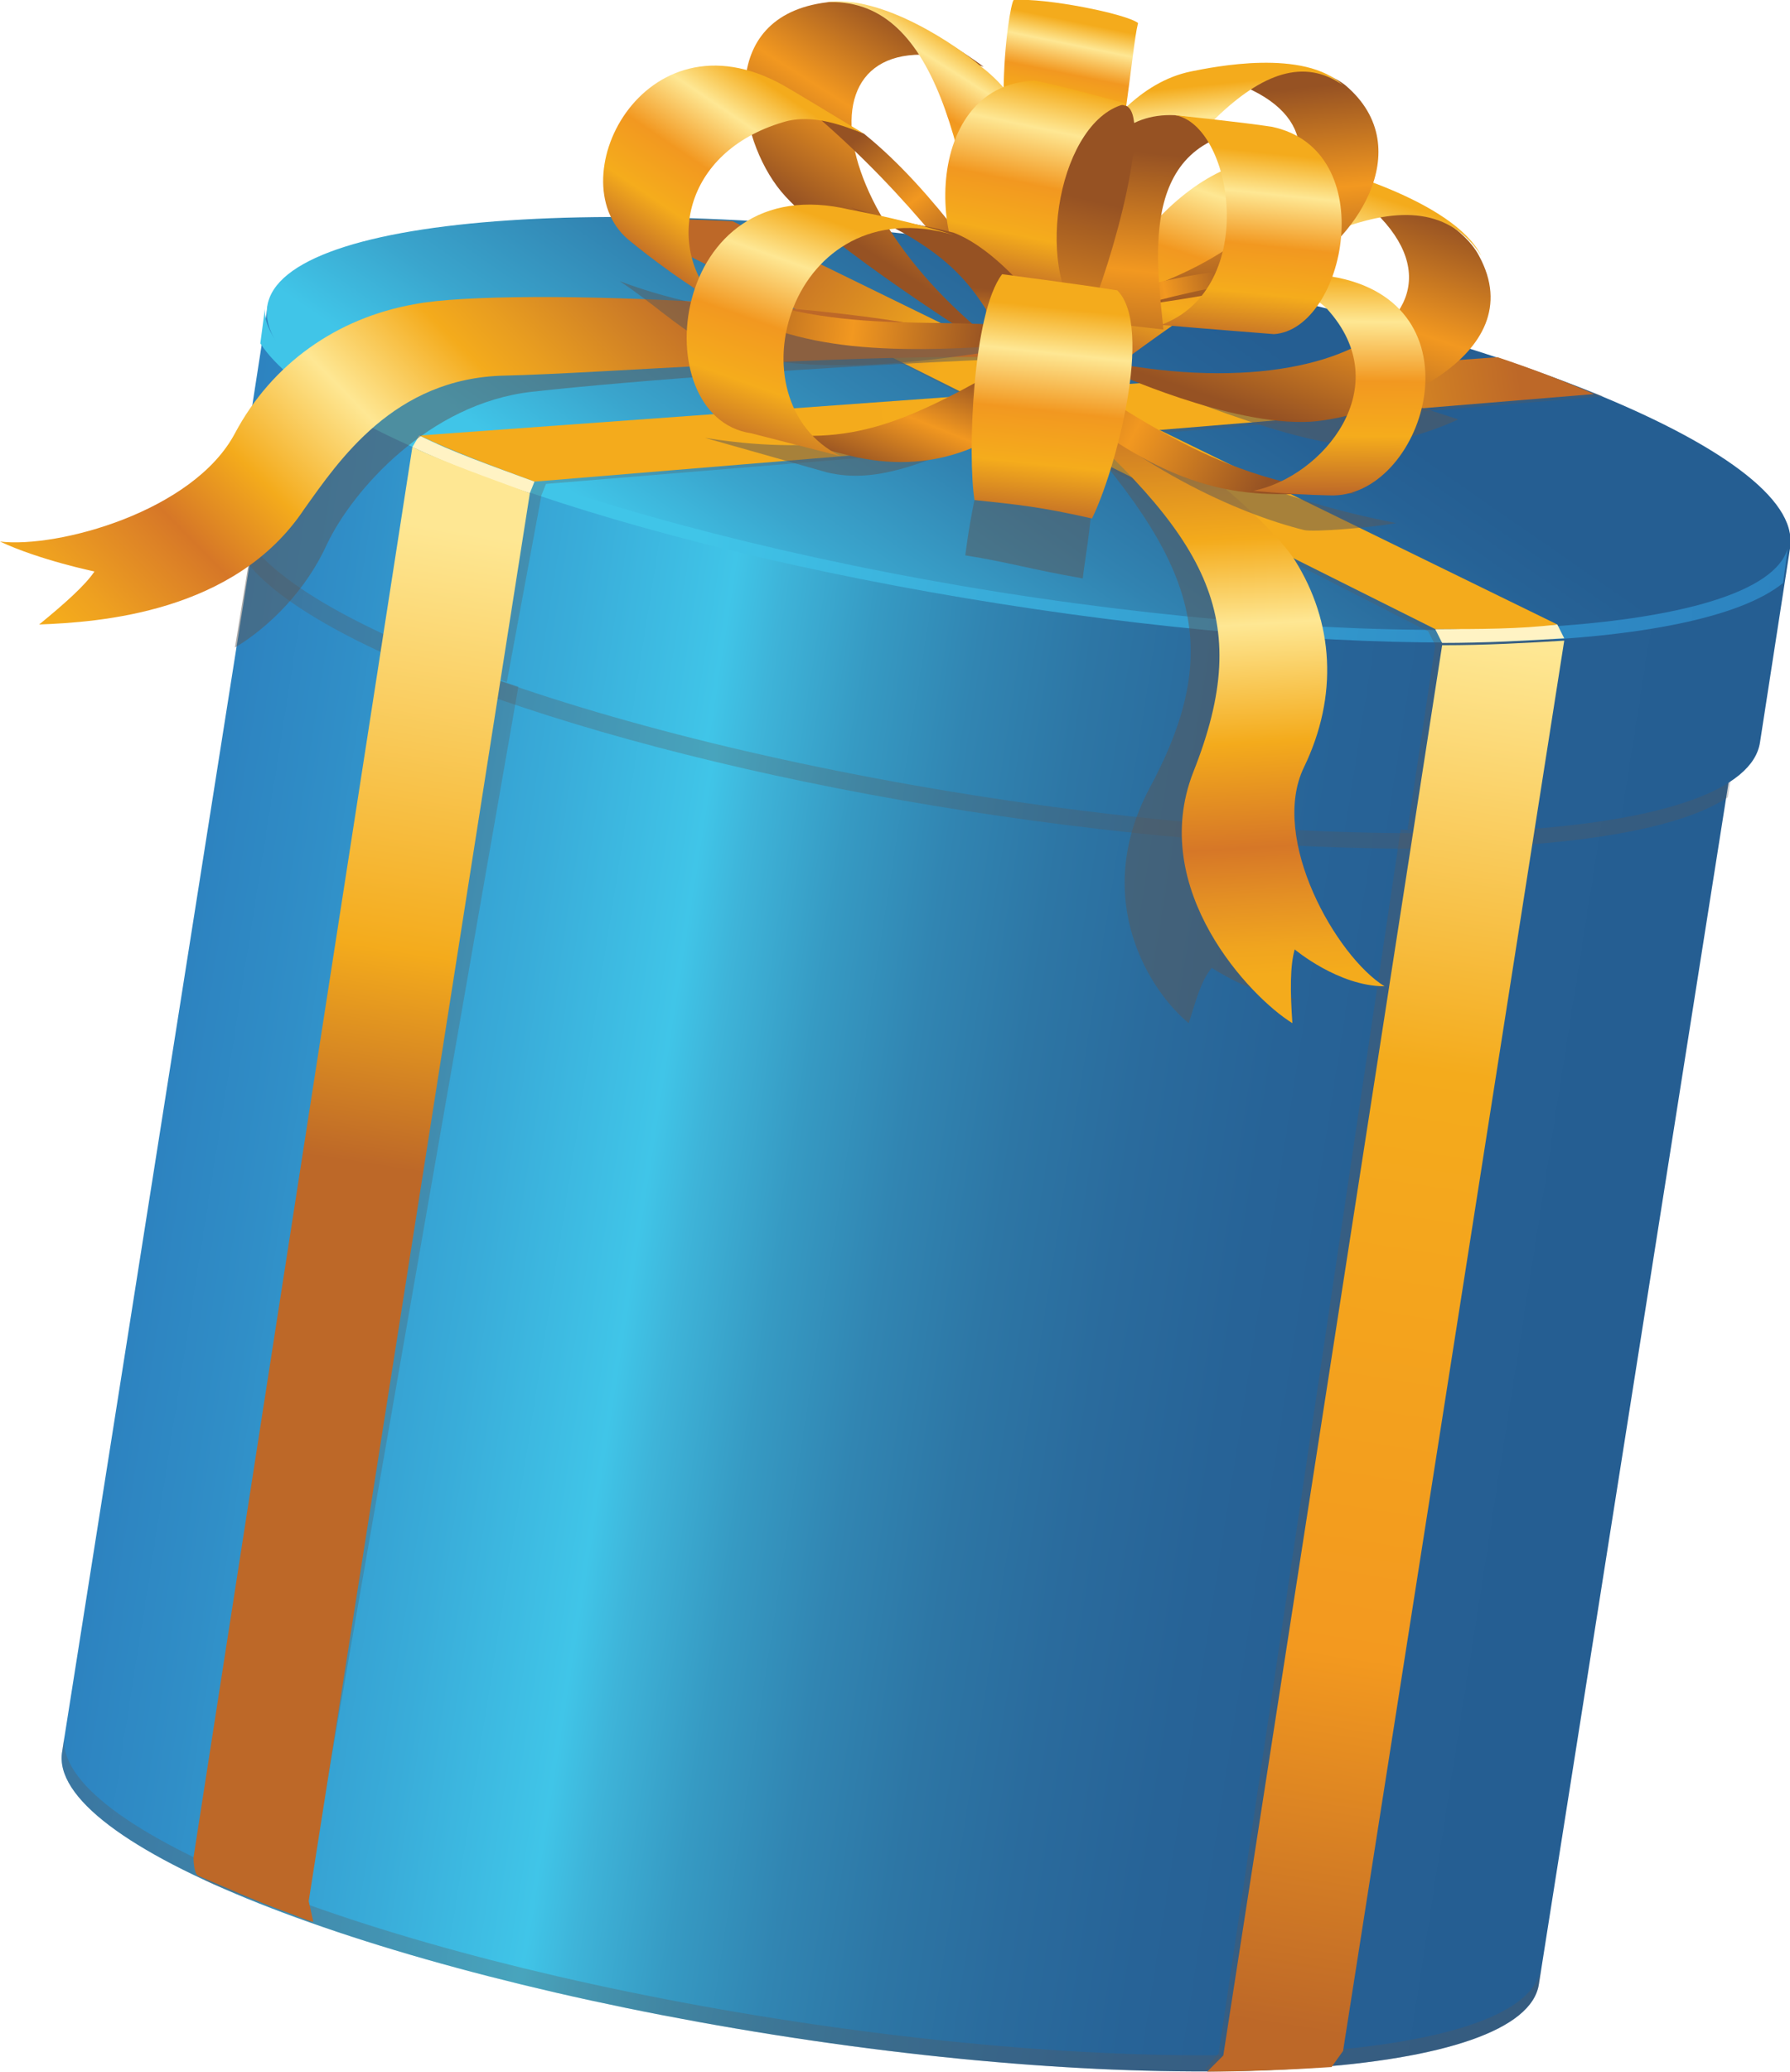 <?xml version="1.0" encoding="utf-8"?>
<!-- Generator: Adobe Illustrator 19.0.0, SVG Export Plug-In . SVG Version: 6.00 Build 0)  -->
<svg version="1.1" id="Layer_1" xmlns="http://www.w3.org/2000/svg" xmlns:xlink="http://www.w3.org/1999/xlink" x="0px" y="0px"
	 viewBox="0 0 77.7 89.9" style="enable-background:new 0 0 77.7 89.9;" xml:space="preserve" preserveAspectRatio="none">
<style type="text/css">
	.st0{fill:url(#SVGID_1_);}
	.st1{opacity:0.3;fill:#5A5858;}
	.st2{fill:url(#SVGID_2_);}
	.st3{fill:url(#SVGID_3_);}
	.st4{fill:url(#SVGID_4_);}
	.st5{fill:#FFF3C4;}
	.st6{fill:url(#SVGID_5_);}
	.st7{fill:url(#SVGID_6_);}
	.st8{fill:url(#SVGID_7_);}
	.st9{fill:url(#SVGID_8_);}
	.st10{filter:url(#Adobe_OpacityMaskFilter);}
	.st11{filter:url(#Adobe_OpacityMaskFilter_1_);}
	.st12{mask:url(#SVGID_9_);fill:url(#SVGID_10_);}
	.st13{opacity:0.5;fill:url(#SVGID_11_);}
	.st14{fill:url(#SVGID_12_);}
	.st15{filter:url(#Adobe_OpacityMaskFilter_2_);}
	.st16{filter:url(#Adobe_OpacityMaskFilter_3_);}
	.st17{mask:url(#SVGID_13_);fill:url(#SVGID_14_);}
	.st18{opacity:0.5;fill:url(#SVGID_15_);}
	.st19{fill:url(#SVGID_16_);}
	.st20{fill:url(#SVGID_17_);}
	.st21{filter:url(#Adobe_OpacityMaskFilter_4_);}
	.st22{filter:url(#Adobe_OpacityMaskFilter_5_);}
	.st23{mask:url(#SVGID_18_);fill:url(#SVGID_19_);}
	.st24{opacity:0.5;fill:url(#SVGID_20_);}
	.st25{fill:url(#SVGID_21_);}
	.st26{fill:url(#SVGID_22_);}
	.st27{fill:url(#SVGID_23_);}
	.st28{fill:url(#SVGID_24_);}
	.st29{fill:url(#SVGID_25_);}
	.st30{fill:url(#SVGID_26_);}
	.st31{fill:url(#SVGID_27_);}
	.st32{filter:url(#Adobe_OpacityMaskFilter_6_);}
	.st33{filter:url(#Adobe_OpacityMaskFilter_7_);}
	.st34{mask:url(#SVGID_28_);fill:url(#SVGID_29_);}
	.st35{opacity:0.5;fill:url(#SVGID_30_);}
	.st36{fill:url(#SVGID_31_);}
	.st37{fill:url(#SVGID_32_);}
	.st38{fill:url(#SVGID_33_);}
	.st39{filter:url(#Adobe_OpacityMaskFilter_8_);}
	.st40{filter:url(#Adobe_OpacityMaskFilter_9_);}
	.st41{mask:url(#SVGID_34_);fill:url(#SVGID_35_);}
	.st42{opacity:0.5;fill:url(#SVGID_36_);}
	.st43{fill:url(#SVGID_37_);}
	.st44{fill:url(#SVGID_38_);}
	.st45{fill:url(#SVGID_39_);}
	.st46{fill:url(#SVGID_40_);}
	.st47{fill:url(#SVGID_41_);}
	.st48{fill:url(#SVGID_42_);}
	.st49{filter:url(#Adobe_OpacityMaskFilter_10_);}
	.st50{filter:url(#Adobe_OpacityMaskFilter_11_);}
	.st51{mask:url(#SVGID_43_);fill:url(#SVGID_44_);}
	.st52{opacity:0.5;fill:url(#SVGID_45_);}
	.st53{fill:url(#SVGID_46_);}
	.st54{fill:url(#SVGID_47_);}
	.st55{fill:url(#SVGID_48_);}
	.st56{filter:url(#Adobe_OpacityMaskFilter_12_);}
	.st57{filter:url(#Adobe_OpacityMaskFilter_13_);}
	.st58{mask:url(#SVGID_49_);fill:url(#SVGID_50_);}
	.st59{opacity:0.5;fill:url(#SVGID_51_);}
	.st60{fill:url(#SVGID_52_);}
</style>
<g>
	<g>
		
			<linearGradient id="SVGID_1_" gradientUnits="userSpaceOnUse" x1="-132.056" y1="385.993" x2="-67.087" y2="385.993" gradientTransform="matrix(0.988 0.155 -0.155 0.988 197.378 -311.664)">
			<stop  offset="0" style="stop-color:#2D83C0"/>
			<stop  offset="7.383631e-002" style="stop-color:#308EC7"/>
			<stop  offset="0.222" style="stop-color:#39ACD9"/>
			<stop  offset="0.324" style="stop-color:#40C5E8"/>
			<stop  offset="0.356" style="stop-color:#3EB4D9"/>
			<stop  offset="0.419" style="stop-color:#369AC3"/>
			<stop  offset="0.488" style="stop-color:#3185B2"/>
			<stop  offset="0.561" style="stop-color:#2D76A5"/>
			<stop  offset="0.64" style="stop-color:#2A6B9D"/>
			<stop  offset="0.728" style="stop-color:#276397"/>
			<stop  offset="0.834" style="stop-color:#265F93"/>
			<stop  offset="1" style="stop-color:#255E92"/>
		</linearGradient>
		<path class="st0" d="M44.4,20c-17.7-2.8-32.1-5-32.7-1l-9,57C2,80,15.9,85.5,33.6,88.3c17.7,2.8,32.6,1.8,33.2-2.2l9-57
			C76.4,25.1,62.1,22.8,44.4,20z"/>
		<g>
			<path class="st1" d="M44.4,20c-17.7-2.8-32.1-5-32.7-1l-0.9,5.5c3.1,3.8,15.7,8.3,31.2,10.7c15.5,2.4,28.9,2.1,33-0.6l0.9-5.5
				C76.4,25.1,62.1,22.8,44.4,20z"/>
			
				<linearGradient id="SVGID_2_" gradientUnits="userSpaceOnUse" x1="-133.047" y1="354.203" x2="-66.099" y2="354.203" gradientTransform="matrix(0.988 0.155 -0.155 0.988 197.378 -311.664)">
				<stop  offset="0" style="stop-color:#2D83C0"/>
				<stop  offset="7.383631e-002" style="stop-color:#308EC7"/>
				<stop  offset="0.222" style="stop-color:#39ACD9"/>
				<stop  offset="0.324" style="stop-color:#40C5E8"/>
				<stop  offset="0.356" style="stop-color:#3EB4D9"/>
				<stop  offset="0.419" style="stop-color:#369AC3"/>
				<stop  offset="0.488" style="stop-color:#3185B2"/>
				<stop  offset="0.561" style="stop-color:#2D76A5"/>
				<stop  offset="0.64" style="stop-color:#2A6B9D"/>
				<stop  offset="0.728" style="stop-color:#276397"/>
				<stop  offset="0.834" style="stop-color:#265F93"/>
				<stop  offset="1" style="stop-color:#255E92"/>
			</linearGradient>
			<path class="st2" d="M45.8,11.1c-18.3-2.9-33.6-1.9-34.2,2.3l-1.3,8.4c-0.6,4.1,13.6,9.8,31.9,12.7c18.3,2.9,33.6,1.9,34.2-2.3
				l1.3-8.4C78.3,19.6,64,13.9,45.8,11.1z"/>
			<g>
				
					<linearGradient id="SVGID_3_" gradientUnits="userSpaceOnUse" x1="-105.492" y1="362.176" x2="-95.673" y2="341.868" gradientTransform="matrix(0.988 0.155 -0.155 0.988 197.378 -311.664)">
					<stop  offset="0" style="stop-color:#40C5E8"/>
					<stop  offset="0.196" style="stop-color:#3AA5CD"/>
					<stop  offset="0.465" style="stop-color:#3183B1"/>
					<stop  offset="0.698" style="stop-color:#2B6E9F"/>
					<stop  offset="0.884" style="stop-color:#266296"/>
					<stop  offset="1" style="stop-color:#255E92"/>
				</linearGradient>
				<path class="st3" d="M77.7,23.7c-0.6,4.1-16,5.1-34.2,2.3c-18.3-2.9-32.5-8.5-31.9-12.7c0.6-4.1,16-5.1,34.2-2.3
					C64,13.9,78.3,19.6,77.7,23.7z"/>
			</g>
		</g>
		<g>
			
				<linearGradient id="SVGID_4_" gradientUnits="userSpaceOnUse" x1="-133.047" y1="353.895" x2="-66.099" y2="353.895" gradientTransform="matrix(0.988 0.155 -0.155 0.988 197.378 -311.664)">
				<stop  offset="0" style="stop-color:#40C5E8"/>
				<stop  offset="0.3" style="stop-color:#40C5E8"/>
				<stop  offset="0.467" style="stop-color:#3AAEDA"/>
				<stop  offset="0.699" style="stop-color:#3297CC"/>
				<stop  offset="0.884" style="stop-color:#2E88C3"/>
				<stop  offset="1" style="stop-color:#2D83C0"/>
			</linearGradient>
			<path class="st4" d="M43.4,26.2c16.5,2.6,30.3,2.1,34-0.9l0.2-1.5c-1.1,3.8-16.5,4.7-34.2,1.9c-17.6-2.8-32.1-8.4-31.9-12.3
				l-0.2,1.5C13.9,18.9,26.9,23.6,43.4,26.2z"/>
		</g>
		<path class="st1" d="M22.5,29.8c-1.8-0.6-3.5-1.2-5-1.9L8.9,81.6c1.1,0.5,2.3,0.9,3.6,1.4c0.3,0.1,0.7,0.3,1,0.4c0,0,0,0,0,0
			l-0.2-0.9L22.5,29.8z"/>
		<path class="st1" d="M60.8,36l-7.9,53.1c0,0-0.6,0.7-0.6,0.7c2.1,0,3.8-0.1,5.1-0.2l0.4-0.7l7.9-53.1C64.2,36,62.6,36.1,60.8,36z"
			/>
		<path class="st1" d="M67.4,27.8c0,0,0.1,0,0.1,0l-0.4-0.6h0L31.7,9.6c-1.8-0.1-3.5-0.1-5.1-0.2L62,27.4l0.3,0.6L61.1,36
			c1.9,0,3.6-0.1,5.2-0.2L67.4,27.8z"/>
		<path class="st5" d="M62.6,27.9c1.9,0,3.6-0.1,5.3-0.2l-0.3-0.6c-1.6,0.1-3.4,0.2-5.3,0.2L62.6,27.9z"/>
		<path class="st1" d="M65.4,15.7L19,19.2l-0.3,0.5l-1.3,8.1c1.4,0.6,2.9,1.2,4.6,1.8l1.5-8.1c-0.7-0.2-0.7-0.2,0,0c0,0,0,0,0,0
			l0.2-0.5l45.9-3.8C68.3,16.7,67,16.2,65.4,15.7z"/>
		<path class="st1" d="M33.7,87.6C16,84.8,2.2,79.3,2.8,75.3L2.7,76C2,80,15.9,85.5,33.6,88.3c17.7,2.8,32.6,1.8,33.2-2.2l0.1-0.7
			C66.3,89.4,51.5,90.4,33.7,87.6z"/>
		
			<linearGradient id="SVGID_5_" gradientUnits="userSpaceOnUse" x1="-111.449" y1="342.25" x2="-80.434" y2="357.541" gradientTransform="matrix(0.988 0.155 -0.155 0.988 197.378 -311.664)">
			<stop  offset="0" style="stop-color:#BD6828"/>
			<stop  offset="0.27" style="stop-color:#F5AC1C"/>
			<stop  offset="1" style="stop-color:#F4AB1C"/>
		</linearGradient>
		<path class="st6" d="M62.3,27.3c1.9,0,3.7,0,5.3-0.2h0h0L31.8,9.6c-1.8-0.1-3.5-0.1-5.1-0.1L62.3,27.3z"/>
		
			<linearGradient id="SVGID_6_" gradientUnits="userSpaceOnUse" x1="-79.688" y1="342.38" x2="-120.696" y2="356.424" gradientTransform="matrix(0.988 0.155 -0.155 0.988 197.378 -311.664)">
			<stop  offset="0" style="stop-color:#BD6828"/>
			<stop  offset="0.27" style="stop-color:#F5AC1C"/>
			<stop  offset="1" style="stop-color:#F4AB1C"/>
		</linearGradient>
		<path class="st7" d="M65,15.5l-46.8,3.4c1.5,0.7,3.1,1.3,5,2l46-3.8C67.8,16.5,66.5,16,65,15.5z"/>
		
			<linearGradient id="SVGID_7_" gradientUnits="userSpaceOnUse" x1="-77.983" y1="416.728" x2="-77.983" y2="356.011" gradientTransform="matrix(0.988 0.155 -0.155 0.988 197.378 -311.664)">
			<stop  offset="0" style="stop-color:#BD6828"/>
			<stop  offset="0.27" style="stop-color:#F3991F"/>
			<stop  offset="0.692" style="stop-color:#F4AB1C"/>
			<stop  offset="1" style="stop-color:#FEE793"/>
		</linearGradient>
		<path class="st8" d="M53.1,89.2l-0.7,0.7c1.7,0,3.9-0.1,5.4-0.2l0.5-0.7l9.6-61.2c-1.6,0.1-3.4,0.2-5.3,0.2L53.1,89.2z"/>
		<path class="st5" d="M18.2,18.9l-0.3,0.5c1.5,0.7,3.2,1.4,5.1,2l0.2-0.5C21.3,20.2,19.6,19.6,18.2,18.9z"/>
		
			<linearGradient id="SVGID_8_" gradientUnits="userSpaceOnUse" x1="-123.033" y1="417.856" x2="-123.033" y2="358.134" gradientTransform="matrix(0.988 0.155 -0.155 0.988 197.378 -311.664)">
			<stop  offset="0.535" style="stop-color:#BD6828"/>
			<stop  offset="0.692" style="stop-color:#F4AB1C"/>
			<stop  offset="1" style="stop-color:#FEE793"/>
		</linearGradient>
		<path class="st9" d="M23,21.4C22.9,21.4,22.9,21.4,23,21.4c-1.9-0.7-3.6-1.3-5.1-2L8.4,80.6c0,0,0,0.7,0.2,0.8
			c1.2,0.5,2.5,1.1,3.9,1.6c0.3,0.1,0.7,0.3,1.1,0.4c0,0,0,0,0,0l-0.2-0.9L23,21.4z"/>
	</g>
	<defs>
		<filter id="Adobe_OpacityMaskFilter" filterUnits="userSpaceOnUse" x="45.2" y="16.7" width="10.9" height="27.7">
			<feFlood  style="flood-color:white;flood-opacity:1" result="back"/>
			<feBlend  in="SourceGraphic" in2="back" mode="normal"/>
		</filter>
	</defs>
	<mask maskUnits="userSpaceOnUse" x="45.2" y="16.7" width="10.9" height="27.7" id="SVGID_9_">
		<g class="st10">
			<defs>
				<filter id="Adobe_OpacityMaskFilter_1_" filterUnits="userSpaceOnUse" x="45.2" y="16.7" width="11.2" height="27.9">
					<feFlood  style="flood-color:white;flood-opacity:1" result="back"/>
					<feBlend  in="SourceGraphic" in2="back" mode="normal"/>
				</filter>
			</defs>
			<mask maskUnits="userSpaceOnUse" x="45.2" y="16.7" width="11.2" height="27.9" id="SVGID_9_">
				<g class="st11">
				</g>
			</mask>
			
				<linearGradient id="SVGID_10_" gradientUnits="userSpaceOnUse" x1="-36.252" y1="761.974" x2="-31.182" y2="777.356" gradientTransform="matrix(0.864 0.504 -0.504 0.864 467.541 -615.776)">
				<stop  offset="0" style="stop-color:#FFFFFF"/>
				<stop  offset="0.611" style="stop-color:#646464"/>
				<stop  offset="1" style="stop-color:#000000"/>
			</linearGradient>
			<path class="st12" d="M45.7,16.7c3.6,1.5,8.4,6.6,9.4,8.7c1.4,2.9,1.1,6.1-0.7,9c-1.9,2.9,1.2,9,2,9.3c-1.7,0.3-4.1-1.3-4.1-1.3
				c-0.5,0.6-0.5,1.3-0.8,2.3c-1.6-1.3-4.5-5.7-1.9-10.6c3.5-6.5,1.9-10.1-4.4-17L45.7,16.7z"/>
		</g>
	</mask>
	
		<linearGradient id="SVGID_11_" gradientUnits="userSpaceOnUse" x1="-36.451" y1="761.981" x2="-31.43" y2="777.215" gradientTransform="matrix(0.864 0.504 -0.504 0.864 467.541 -615.776)">
		<stop  offset="0" style="stop-color:#5A5858"/>
		<stop  offset="1" style="stop-color:#5A5858"/>
	</linearGradient>
	<path class="st13" d="M45.7,16.7c3.6,1.5,8.4,6.6,9.4,8.7c1.4,2.9,0.9,6.1-0.9,9c-1.9,2.9,0.9,8.4,2,9c-1.8-0.2-3.6-1.4-3.6-1.4
		c-0.5,0.6-0.7,1.5-1,2.4c-1.6-1.3-4.3-5.3-1.7-10.2c3.5-6.5,1.8-10.2-4.6-17.1L45.7,16.7z"/>
	
		<linearGradient id="SVGID_12_" gradientUnits="userSpaceOnUse" x1="-85.948" y1="237.569" x2="-82.887" y2="262.957" gradientTransform="matrix(0.998 6.390000e-002 -6.390000e-002 0.998 152.86 -214.754)">
		<stop  offset="0" style="stop-color:#BD6828"/>
		<stop  offset="0.26" style="stop-color:#F4AB1C"/>
		<stop  offset="0.405" style="stop-color:#FEE793"/>
		<stop  offset="0.605" style="stop-color:#F4AB1C"/>
		<stop  offset="0.784" style="stop-color:#D67727"/>
		<stop  offset="0.871" style="stop-color:#E49024"/>
		<stop  offset="0.951" style="stop-color:#F0A41F"/>
		<stop  offset="1" style="stop-color:#F4AB1C"/>
	</linearGradient>
	<path class="st14" d="M45.7,16.7c3.8,1.1,9.2,5.6,10.5,7.6c1.7,2.7,1.9,5.9,0.4,9c-1.5,3.1,1.4,8.2,3.5,9.5c-2,0-3.9-1.6-3.9-1.6
		C56,41.9,56,43,56.1,44.4c-1.8-1.1-6.3-5.8-4.3-10.9c2.7-6.8,0.6-10.2-6.5-16.4L45.7,16.7z"/>
	<defs>
		<filter id="Adobe_OpacityMaskFilter_2_" filterUnits="userSpaceOnUse" x="10.2" y="14.1" width="32.9" height="14">
			<feFlood  style="flood-color:white;flood-opacity:1" result="back"/>
			<feBlend  in="SourceGraphic" in2="back" mode="normal"/>
		</filter>
	</defs>
	<mask maskUnits="userSpaceOnUse" x="10.2" y="14.1" width="32.9" height="14" id="SVGID_13_">
		<g class="st15">
			<defs>
				<filter id="Adobe_OpacityMaskFilter_3_" filterUnits="userSpaceOnUse" x="10.2" y="14" width="32.9" height="14.2">
					<feFlood  style="flood-color:white;flood-opacity:1" result="back"/>
					<feBlend  in="SourceGraphic" in2="back" mode="normal"/>
				</filter>
			</defs>
			<mask maskUnits="userSpaceOnUse" x="10.2" y="14" width="32.9" height="14.2" id="SVGID_13_">
				<g class="st16">
				</g>
			</mask>
			
				<linearGradient id="SVGID_14_" gradientUnits="userSpaceOnUse" x1="-112.502" y1="346.974" x2="-130.506" y2="362.938" gradientTransform="matrix(0.988 0.155 -0.155 0.988 197.378 -311.664)">
				<stop  offset="0" style="stop-color:#FFFFFF"/>
				<stop  offset="0.611" style="stop-color:#646464"/>
				<stop  offset="1" style="stop-color:#000000"/>
			</linearGradient>
			<path class="st17" d="M17.8,14.6c-2.6,0.8-4.8,2.4-6.1,4.6l-1.4,9.1c1.5-0.9,3-2.2,3.9-4.2c1.1-2.3,4.5-6.5,9-7
				c4.5-0.5,12.9-1.1,20-1.4l0-0.5C39.4,13.6,20.2,13.9,17.8,14.6z"/>
		</g>
	</mask>
	
		<linearGradient id="SVGID_15_" gradientUnits="userSpaceOnUse" x1="-112.399" y1="347.057" x2="-130.354" y2="362.977" gradientTransform="matrix(0.988 0.155 -0.155 0.988 197.378 -311.664)">
		<stop  offset="0" style="stop-color:#5A5858"/>
		<stop  offset="1" style="stop-color:#5A5858"/>
	</linearGradient>
	<path class="st18" d="M18,14.7c-2.6,0.8-5,2.5-6.4,4.8l-1.4,8.6c1.5-0.9,3.1-2.5,4-4.5c1.1-2.3,4.4-6.1,8.9-6.6
		c4.5-0.5,12.9-1.1,20-1.4l0-0.5C39.4,13.6,20.4,14,18,14.7z"/>
	
		<linearGradient id="SVGID_16_" gradientUnits="userSpaceOnUse" x1="-115.805" y1="345.822" x2="-133.308" y2="369.565" gradientTransform="matrix(0.988 0.155 -0.155 0.988 197.378 -311.664)">
		<stop  offset="0" style="stop-color:#BD6828"/>
		<stop  offset="9.249535e-002" style="stop-color:#CE7E26"/>
		<stop  offset="0.226" style="stop-color:#E89D20"/>
		<stop  offset="0.297" style="stop-color:#F4AB1C"/>
		<stop  offset="0.465" style="stop-color:#FEE793"/>
		<stop  offset="0.643" style="stop-color:#F4AB1C"/>
		<stop  offset="0.778" style="stop-color:#D67727"/>
		<stop  offset="0.827" style="stop-color:#DE8426"/>
		<stop  offset="0.94" style="stop-color:#EEA020"/>
		<stop  offset="1" style="stop-color:#F4AB1C"/>
	</linearGradient>
	<path class="st19" d="M43.1,15c-3.4-1.8-21-2.6-25.1-1.8c-3.4,0.6-6.2,2.6-7.8,5.6c-1.8,3.4-7.7,5-10.2,4.7
		c1.7,0.8,4.1,1.3,4.1,1.3c-0.4,0.6-1.3,1.4-2.4,2.3c2.6-0.1,8.5-0.5,11.5-5c1.5-2.1,3.9-5.7,8.7-5.8c4.3-0.1,14.1-0.9,21.2-0.8
		L43.1,15z"/>
	<g>
		
			<linearGradient id="SVGID_17_" gradientUnits="userSpaceOnUse" x1="1926.123" y1="428" x2="1926.274" y2="423.245" gradientTransform="matrix(-0.973 -0.23 -0.23 0.973 2018.901 32.302)">
			<stop  offset="0" style="stop-color:#BD6828"/>
			<stop  offset="0.27" style="stop-color:#F5AC1C"/>
			<stop  offset="0.519" style="stop-color:#F29820"/>
			<stop  offset="0.789" style="stop-color:#FEE793"/>
			<stop  offset="1" style="stop-color:#F4AB1C"/>
		</linearGradient>
		<path class="st20" d="M47.4,12.4c1.5-6.1,1.7-10.2,2-11.4c-0.5-0.4-4-1.1-5.4-1c-0.2,0.2-1.3,6.8,1,11.7L47.4,12.4z"/>
		<g>
			<defs>
				<filter id="Adobe_OpacityMaskFilter_4_" filterUnits="userSpaceOnUse" x="47.8" y="15.7" width="15.5" height="3.7">
					<feFlood  style="flood-color:white;flood-opacity:1" result="back"/>
					<feBlend  in="SourceGraphic" in2="back" mode="normal"/>
				</filter>
			</defs>
			<mask maskUnits="userSpaceOnUse" x="47.8" y="15.7" width="15.5" height="3.7" id="SVGID_18_">
				<g class="st21">
					<defs>
						<filter id="Adobe_OpacityMaskFilter_5_" filterUnits="userSpaceOnUse" x="47.8" y="15.7" width="15.9" height="3.7">
							<feFlood  style="flood-color:white;flood-opacity:1" result="back"/>
							<feBlend  in="SourceGraphic" in2="back" mode="normal"/>
						</filter>
					</defs>
					<mask maskUnits="userSpaceOnUse" x="47.8" y="15.7" width="15.9" height="3.7" id="SVGID_18_">
						<g class="st22">
						</g>
					</mask>
					
						<linearGradient id="SVGID_19_" gradientUnits="userSpaceOnUse" x1="1964.303" y1="506.829" x2="1958.689" y2="506.218" gradientTransform="matrix(-0.934 -0.25 -0.282 1.054 2031.037 -25.865)">
						<stop  offset="0" style="stop-color:#FFFFFF"/>
						<stop  offset="0.611" style="stop-color:#646464"/>
						<stop  offset="1" style="stop-color:#000000"/>
					</linearGradient>
					<path class="st23" d="M47.8,15.7c2.6,0.5,5.8,0.7,8.6,0.2l7.4,2.4c-1.5,0.7-3.8,1.2-4.9,1.2C55.9,19.3,48.3,16,48.3,16
						L47.8,15.7z"/>
				</g>
			</mask>
			
				<linearGradient id="SVGID_20_" gradientUnits="userSpaceOnUse" x1="1964.477" y1="506.89" x2="1959.015" y2="506.295" gradientTransform="matrix(-0.934 -0.25 -0.282 1.054 2031.037 -25.865)">
				<stop  offset="0" style="stop-color:#5A5858"/>
				<stop  offset="1" style="stop-color:#5A5858"/>
			</linearGradient>
			<path class="st24" d="M47.8,15.7c2.6,0.5,5.9,0.9,8.7,0.3l6.8,2.2c-1.5,0.7-3.5,1.2-4.6,1.1C55.8,19.3,48.3,16,48.3,16L47.8,15.7
				z"/>
			
				<linearGradient id="SVGID_21_" gradientUnits="userSpaceOnUse" x1="1963.683" y1="507.089" x2="1963.191" y2="497.5" gradientTransform="matrix(-0.934 -0.25 -0.282 1.054 2031.037 -25.865)">
				<stop  offset="0" style="stop-color:#965223"/>
				<stop  offset="0.519" style="stop-color:#F29820"/>
				<stop  offset="1" style="stop-color:#965223"/>
			</linearGradient>
			<path class="st25" d="M56.4,7c0,0,6.5,1.6,7.8,4.1c2.4,4.4-4.4,7-7.3,7.2c-3.5,0.2-8.7-2.2-8.7-2.2l-1.9-0.8
				C59.1,18.6,66.6,12.1,56.4,7z"/>
			
				<linearGradient id="SVGID_22_" gradientUnits="userSpaceOnUse" x1="1964.289" y1="506.902" x2="1963.802" y2="497.408" gradientTransform="matrix(-0.934 -0.25 -0.282 1.054 2031.037 -25.865)">
				<stop  offset="0" style="stop-color:#BD6828"/>
				<stop  offset="0.27" style="stop-color:#F5AC1C"/>
				<stop  offset="0.519" style="stop-color:#F29820"/>
				<stop  offset="0.789" style="stop-color:#FEE793"/>
				<stop  offset="1" style="stop-color:#F4AB1C"/>
			</linearGradient>
			<path class="st26" d="M48.3,16c7.3-5.4,13.3-9,16-4.9c-1.2-2.4-6.7-3.9-7.8-4.1c-5-1.1-8.8,5.5-10,8.3L48.3,16z"/>
		</g>
		<g>
			
				<linearGradient id="SVGID_23_" gradientUnits="userSpaceOnUse" x1="549.131" y1="849.496" x2="548.649" y2="840.104" gradientTransform="matrix(0.815 0.579 -0.579 0.815 81.747 -999.538)">
				<stop  offset="0" style="stop-color:#965223"/>
				<stop  offset="0.519" style="stop-color:#F29820"/>
				<stop  offset="1" style="stop-color:#965223"/>
			</linearGradient>
			<path class="st27" d="M42.7,2.9c0,0-4.1-3.1-6.8-2.8C31,0.7,32,6,33.9,8.3s9.1,6.8,9.1,6.8l1.9,1C35.2,9.7,34.3,0,42.7,2.9z"/>
			
				<linearGradient id="SVGID_24_" gradientUnits="userSpaceOnUse" x1="549.768" y1="846.183" x2="549.425" y2="839.489" gradientTransform="matrix(0.815 0.579 -0.579 0.815 81.747 -999.538)">
				<stop  offset="0" style="stop-color:#BD6828"/>
				<stop  offset="0.27" style="stop-color:#F5AC1C"/>
				<stop  offset="0.519" style="stop-color:#F29820"/>
				<stop  offset="0.789" style="stop-color:#FEE793"/>
				<stop  offset="1" style="stop-color:#F4AB1C"/>
			</linearGradient>
			<path class="st28" d="M43,15.1c-1-8.7-2.4-15.3-7.2-15c2.5-0.4,5.9,2,6.8,2.8c4.2,3.2,3.4,10.8,2.2,13.3L43,15.1z"/>
		</g>
		<g>
			
				<linearGradient id="SVGID_25_" gradientUnits="userSpaceOnUse" x1="2022.968" y1="61.119" x2="2022.488" y2="51.761" gradientTransform="matrix(-0.851 0.134 6.570000e-002 0.987 1769.358 -317.832)">
				<stop  offset="0" style="stop-color:#965223"/>
				<stop  offset="0.519" style="stop-color:#F29820"/>
				<stop  offset="1" style="stop-color:#965223"/>
			</linearGradient>
			<path class="st29" d="M51.8,3.1c0,0,4.7-0.9,6.6,0.6c3.3,2.8,0.2,7-2.2,8.1c-2.4,1.1-9.7,1.8-9.7,1.8l-1.8,0
				C54.7,12.7,61.3,5,51.8,3.1z"/>
			
				<linearGradient id="SVGID_26_" gradientUnits="userSpaceOnUse" x1="2023.605" y1="57.827" x2="2023.264" y2="51.193" gradientTransform="matrix(-0.851 0.134 6.570000e-002 0.987 1769.358 -317.832)">
				<stop  offset="0" style="stop-color:#BD6828"/>
				<stop  offset="0.27" style="stop-color:#F5AC1C"/>
				<stop  offset="0.519" style="stop-color:#F29820"/>
				<stop  offset="0.789" style="stop-color:#FEE793"/>
				<stop  offset="1" style="stop-color:#F4AB1C"/>
			</linearGradient>
			<path class="st30" d="M46.4,13.7c4.6-7.2,8.5-12.4,11.9-10c-1.7-1.6-5.6-0.8-6.6-0.6C47.3,4,44.9,11,44.6,13.7L46.4,13.7z"/>
		</g>
		<g>
			
				<linearGradient id="SVGID_27_" gradientUnits="userSpaceOnUse" x1="560.812" y1="375.675" x2="566.108" y2="380.302" gradientTransform="matrix(0.978 0.21 -0.21 0.978 -432.759 -478.894)">
				<stop  offset="0" style="stop-color:#965223"/>
				<stop  offset="0.519" style="stop-color:#F29820"/>
				<stop  offset="1" style="stop-color:#965223"/>
			</linearGradient>
			<path class="st31" d="M37.5,5.8c3.1,2.5,5.6,6.4,7.5,9l-1.6-0.8c-2.8-4-6-7.6-10-10.6C35.8,5.1,36.3,5.3,37.5,5.8z"/>
			<defs>
				<filter id="Adobe_OpacityMaskFilter_6_" filterUnits="userSpaceOnUse" x="26.9" y="12.3" width="18.1" height="3.6">
					<feFlood  style="flood-color:white;flood-opacity:1" result="back"/>
					<feBlend  in="SourceGraphic" in2="back" mode="normal"/>
				</filter>
			</defs>
			<mask maskUnits="userSpaceOnUse" x="26.9" y="12.3" width="18.1" height="3.6" id="SVGID_28_">
				<g class="st32">
					<defs>
						<filter id="Adobe_OpacityMaskFilter_7_" filterUnits="userSpaceOnUse" x="26.4" y="12.1" width="18.6" height="3.8">
							<feFlood  style="flood-color:white;flood-opacity:1" result="back"/>
							<feBlend  in="SourceGraphic" in2="back" mode="normal"/>
						</filter>
					</defs>
					<mask maskUnits="userSpaceOnUse" x="26.4" y="12.1" width="18.6" height="3.8" id="SVGID_28_">
						<g class="st33">
						</g>
					</mask>
					
						<linearGradient id="SVGID_29_" gradientUnits="userSpaceOnUse" x1="1900.902" y1="345.27" x2="1908.744" y2="347.518" gradientTransform="matrix(-0.988 -0.155 -0.155 0.988 1974.167 -32.766)">
						<stop  offset="0" style="stop-color:#FFFFFF"/>
						<stop  offset="0.611" style="stop-color:#646464"/>
						<stop  offset="1" style="stop-color:#000000"/>
					</linearGradient>
					<path class="st34" d="M43.4,14.3l1.6,0.6c-6.3,1.2-11.7,1.5-14.6-0.1c-1.1-0.6-2.3-1.8-3.9-2.7C31.4,13.9,37.8,14,43.4,14.3z"
						/>
				</g>
			</mask>
			
				<linearGradient id="SVGID_30_" gradientUnits="userSpaceOnUse" x1="1900.825" y1="345.364" x2="1908.474" y2="347.558" gradientTransform="matrix(-0.988 -0.155 -0.155 0.988 1974.167 -32.766)">
				<stop  offset="0" style="stop-color:#5A5858"/>
				<stop  offset="1" style="stop-color:#5A5858"/>
			</linearGradient>
			<path class="st35" d="M43.4,14.3l1.6,0.6c-6.3,1.2-11.6,1.4-14.6-0.2c-1.1-0.6-2-1.5-3.5-2.5C31.9,14.1,37.8,14,43.4,14.3z"/>
			
				<linearGradient id="SVGID_31_" gradientUnits="userSpaceOnUse" x1="556.297" y1="383.402" x2="568.524" y2="382.445" gradientTransform="matrix(0.978 0.21 -0.21 0.978 -432.759 -478.894)">
				<stop  offset="0" style="stop-color:#965223"/>
				<stop  offset="0.519" style="stop-color:#F29820"/>
				<stop  offset="1" style="stop-color:#965223"/>
			</linearGradient>
			<path class="st36" d="M43.4,14.1l1.6,0.8c-6.3,0.5-10.4,0.4-13.9-1.8c-1.1-0.7-2.3-1.5-3.7-2.6C34,14.7,38.6,13.8,43.4,14.1z"/>
			
				<linearGradient id="SVGID_32_" gradientUnits="userSpaceOnUse" x1="553.567" y1="382.699" x2="557.103" y2="373.916" gradientTransform="matrix(0.978 0.21 -0.21 0.978 -432.759 -478.894)">
				<stop  offset="0" style="stop-color:#BD6828"/>
				<stop  offset="0.27" style="stop-color:#F5AC1C"/>
				<stop  offset="0.519" style="stop-color:#F29820"/>
				<stop  offset="0.789" style="stop-color:#FEE793"/>
				<stop  offset="1" style="stop-color:#F4AB1C"/>
			</linearGradient>
			<path class="st37" d="M34,3.7c-6.1-3.4-9.9,4.3-6.6,6.8c0,0,1.8,1.5,3.7,2.6c-2.2-2.3-1.5-6.5,2.9-7.8c1.3-0.4,2.7,0.2,3.5,0.5
				C36,4.9,34.7,4.1,34,3.7z"/>
		</g>
		<g>
			
				<linearGradient id="SVGID_33_" gradientUnits="userSpaceOnUse" x1="2098.318" y1="707.056" x2="2103.691" y2="711.75" gradientTransform="matrix(-0.81 -0.376 -0.421 0.907 2051.261 159.648)">
				<stop  offset="0" style="stop-color:#965223"/>
				<stop  offset="0.519" style="stop-color:#F29820"/>
				<stop  offset="1" style="stop-color:#965223"/>
			</linearGradient>
			<path class="st38" d="M53.9,11.7c-3.8,0.2-8.1,1.9-11.1,2.9l1.6,0.3c4.5-1.6,8.4-2.8,13.3-3C55.2,11.9,55.2,12,53.9,11.7z"/>
			<defs>
				<filter id="Adobe_OpacityMaskFilter_8_" filterUnits="userSpaceOnUse" x="44.6" y="15.9" width="16" height="7.1">
					<feFlood  style="flood-color:white;flood-opacity:1" result="back"/>
					<feBlend  in="SourceGraphic" in2="back" mode="normal"/>
				</filter>
			</defs>
			<mask maskUnits="userSpaceOnUse" x="44.6" y="15.9" width="16" height="7.1" id="SVGID_34_">
				<g class="st39">
					<defs>
						<filter id="Adobe_OpacityMaskFilter_9_" filterUnits="userSpaceOnUse" x="44.6" y="15.9" width="16.4" height="7.2">
							<feFlood  style="flood-color:white;flood-opacity:1" result="back"/>
							<feBlend  in="SourceGraphic" in2="back" mode="normal"/>
						</filter>
					</defs>
					<mask maskUnits="userSpaceOnUse" x="44.6" y="15.9" width="16.4" height="7.2" id="SVGID_34_">
						<g class="st40">
						</g>
					</mask>
					
						<linearGradient id="SVGID_35_" gradientUnits="userSpaceOnUse" x1="2095.452" y1="715.759" x2="2095.012" y2="716.923" gradientTransform="matrix(-0.81 -0.376 -0.421 0.907 2051.261 159.648)">
						<stop  offset="0" style="stop-color:#FFFFFF"/>
						<stop  offset="0.611" style="stop-color:#646464"/>
						<stop  offset="1" style="stop-color:#000000"/>
					</linearGradient>
					<path class="st41" d="M46,16.2l-1.4-0.3c4.5,4.4,9.2,6.5,12.1,7.2c0.4,0.1,3.2-0.2,4.3-0.5C56,21.7,51.7,20.2,46,16.2z"/>
				</g>
			</mask>
			
				<linearGradient id="SVGID_36_" gradientUnits="userSpaceOnUse" x1="2095.673" y1="715.734" x2="2095.242" y2="716.873" gradientTransform="matrix(-0.81 -0.376 -0.421 0.907 2051.261 159.648)">
				<stop  offset="0" style="stop-color:#5A5858"/>
				<stop  offset="1" style="stop-color:#5A5858"/>
			</linearGradient>
			<path class="st42" d="M46,16.2l-1.4-0.3c4.5,4.4,9.2,6.4,12,7.1c0.4,0.1,2.9-0.1,4-0.3C55.6,21.7,51.7,20.2,46,16.2z"/>
			
				<linearGradient id="SVGID_37_" gradientUnits="userSpaceOnUse" x1="2093.044" y1="714.748" x2="2106.092" y2="713.726" gradientTransform="matrix(-0.81 -0.376 -0.421 0.907 2051.261 159.648)">
				<stop  offset="0" style="stop-color:#965223"/>
				<stop  offset="0.519" style="stop-color:#F29820"/>
				<stop  offset="1" style="stop-color:#965223"/>
			</linearGradient>
			<path class="st43" d="M44.5,15l-1.6-0.3c4.5,4.1,7.7,6.4,11.6,6.7c1.2,0.1,2.6,0,4.4,0C52.9,21,49.1,17.9,44.5,15z"/>
			
				<linearGradient id="SVGID_38_" gradientUnits="userSpaceOnUse" x1="2090.484" y1="714.296" x2="2094.118" y2="705.268" gradientTransform="matrix(-0.81 -0.376 -0.421 0.907 2051.261 159.648)">
				<stop  offset="0" style="stop-color:#BD6828"/>
				<stop  offset="0.27" style="stop-color:#F5AC1C"/>
				<stop  offset="0.519" style="stop-color:#F29820"/>
				<stop  offset="0.789" style="stop-color:#FEE793"/>
				<stop  offset="1" style="stop-color:#F4AB1C"/>
			</linearGradient>
			<path class="st44" d="M57.8,12c6.6,1.1,4.1,9.4,0.1,9.5c0,0-1.3,0-3.5-0.2c3-0.6,6.3-4.5,3.2-7.9c-0.9-0.9-2.9-1.5-3.8-1.6
				C55.7,11.9,56.9,11.9,57.8,12z"/>
		</g>
		<g>
			
				<linearGradient id="SVGID_39_" gradientUnits="userSpaceOnUse" x1="1893.239" y1="347.754" x2="1893.785" y2="337.104" gradientTransform="matrix(-0.988 -0.155 -0.155 0.988 1974.167 -32.766)">
				<stop  offset="0" style="stop-color:#965223"/>
				<stop  offset="0.519" style="stop-color:#F29820"/>
				<stop  offset="1" style="stop-color:#965223"/>
			</linearGradient>
			<path class="st45" d="M51,5l4.2,0.6c-5.9,0-5,5.6-4.7,8.7l-4.4-0.5C46.3,10.8,46.7,4.8,51,5z"/>
			
				<linearGradient id="SVGID_40_" gradientUnits="userSpaceOnUse" x1="1889.627" y1="344.737" x2="1890.056" y2="336.367" gradientTransform="matrix(-0.988 -0.155 -0.155 0.988 1974.167 -32.766)">
				<stop  offset="0" style="stop-color:#BD6828"/>
				<stop  offset="0.27" style="stop-color:#F5AC1C"/>
				<stop  offset="0.519" style="stop-color:#F29820"/>
				<stop  offset="0.789" style="stop-color:#FEE793"/>
				<stop  offset="1" style="stop-color:#F4AB1C"/>
			</linearGradient>
			<path class="st46" d="M55.3,14.5c3.1-0.2,4.7-8-0.1-9C53.9,5.3,51,5,51,5c2.5,0.4,3.7,7.5-0.6,9.1C52.7,14.3,54.1,14.4,55.3,14.5
				z"/>
		</g>
		<g>
			
				<linearGradient id="SVGID_41_" gradientUnits="userSpaceOnUse" x1="1898.917" y1="353.87" x2="1897.964" y2="339.498" gradientTransform="matrix(-0.988 -0.155 -0.155 0.988 1974.167 -32.766)">
				<stop  offset="0" style="stop-color:#965223"/>
				<stop  offset="0.519" style="stop-color:#F29820"/>
				<stop  offset="1" style="stop-color:#965223"/>
			</linearGradient>
			<path class="st47" d="M48.9,4.6l-4-1c1.2,1.5-0.9,8.4-1.7,9.7l3.8,0.9C47.9,12.7,50.1,5.2,48.9,4.6z"/>
			
				<linearGradient id="SVGID_42_" gradientUnits="userSpaceOnUse" x1="552.861" y1="344.465" x2="553.327" y2="335.364" gradientTransform="matrix(0.988 0.155 -0.155 0.988 -448.948 -413.38)">
				<stop  offset="0" style="stop-color:#BD6828"/>
				<stop  offset="0.27" style="stop-color:#F5AC1C"/>
				<stop  offset="0.519" style="stop-color:#F29820"/>
				<stop  offset="0.789" style="stop-color:#FEE793"/>
				<stop  offset="1" style="stop-color:#F4AB1C"/>
			</linearGradient>
			<path class="st48" d="M43.2,13.2c-2.9-1.2-3.4-9.5,1.7-9.7c1.1,0.2,4,1,4,1c-2.9,0.6-4.1,7.1-1.9,9.5
				C45.9,13.8,44,13.5,43.2,13.2z"/>
		</g>
		<g>
			<defs>
				<filter id="Adobe_OpacityMaskFilter_10_" filterUnits="userSpaceOnUse" x="30.5" y="16.4" width="15.5" height="4.2">
					<feFlood  style="flood-color:white;flood-opacity:1" result="back"/>
					<feBlend  in="SourceGraphic" in2="back" mode="normal"/>
				</filter>
			</defs>
			<mask maskUnits="userSpaceOnUse" x="30.5" y="16.4" width="15.5" height="4.2" id="SVGID_43_">
				<g class="st49">
					<defs>
						<filter id="Adobe_OpacityMaskFilter_11_" filterUnits="userSpaceOnUse" x="30" y="16.4" width="16.1" height="4.3">
							<feFlood  style="flood-color:white;flood-opacity:1" result="back"/>
							<feBlend  in="SourceGraphic" in2="back" mode="normal"/>
						</filter>
					</defs>
					<mask maskUnits="userSpaceOnUse" x="30" y="16.4" width="16.1" height="4.3" id="SVGID_43_">
						<g class="st50">
						</g>
					</mask>
					
						<linearGradient id="SVGID_44_" gradientUnits="userSpaceOnUse" x1="1905.037" y1="353.428" x2="1905.154" y2="354.319" gradientTransform="matrix(-0.988 -0.155 -0.155 0.988 1974.167 -32.766)">
						<stop  offset="0" style="stop-color:#FFFFFF"/>
						<stop  offset="0.611" style="stop-color:#646464"/>
						<stop  offset="1" style="stop-color:#000000"/>
					</linearGradient>
					<path class="st51" d="M46.1,17.1l-2-0.6c-5,2.9-9.7,3.2-14,2.5l5.9,1.6C38.1,21.1,40.4,20.3,46.1,17.1z"/>
				</g>
			</mask>
			
				<linearGradient id="SVGID_45_" gradientUnits="userSpaceOnUse" x1="1904.766" y1="353.374" x2="1904.88" y2="354.251" gradientTransform="matrix(-0.988 -0.155 -0.155 0.988 1974.167 -32.766)">
				<stop  offset="0" style="stop-color:#5A5858"/>
				<stop  offset="1" style="stop-color:#5A5858"/>
			</linearGradient>
			<path class="st52" d="M46.1,17.1l-2-0.6c-5,2.9-9.1,3.2-13.5,2.5l5.3,1.5C38,21,40.4,20.3,46.1,17.1z"/>
			
				<linearGradient id="SVGID_46_" gradientUnits="userSpaceOnUse" x1="1903.876" y1="352.872" x2="1902.631" y2="347.495" gradientTransform="matrix(-0.988 -0.155 -0.155 0.988 1974.167 -32.766)">
				<stop  offset="0" style="stop-color:#965223"/>
				<stop  offset="0.519" style="stop-color:#F29820"/>
				<stop  offset="1" style="stop-color:#965223"/>
			</linearGradient>
			<path class="st53" d="M46.5,16.1l-2.2-0.6c-5,2.9-7.3,3.9-11.6,3.2l3.9,1C39.9,20.6,43.3,19.9,46.5,16.1z"/>
			
				<linearGradient id="SVGID_47_" gradientUnits="userSpaceOnUse" x1="1901.927" y1="344.152" x2="1901.593" y2="348.599" gradientTransform="matrix(-0.988 -0.155 -0.155 0.988 1974.167 -32.766)">
				<stop  offset="0" style="stop-color:#965223"/>
				<stop  offset="0.519" style="stop-color:#F29820"/>
				<stop  offset="1" style="stop-color:#965223"/>
			</linearGradient>
			<path class="st54" d="M41.4,10.1c2.1,0.8,4.7,4,5.3,6.1l-2.4-0.7c-1.9-2-1.6-4.1-7.4-6.5C39.5,9.8,39.9,9.7,41.4,10.1z"/>
			
				<linearGradient id="SVGID_48_" gradientUnits="userSpaceOnUse" x1="1909.466" y1="352.859" x2="1907.491" y2="342.29" gradientTransform="matrix(-0.988 -0.155 -0.155 0.988 1974.167 -32.766)">
				<stop  offset="0" style="stop-color:#BD6828"/>
				<stop  offset="0.27" style="stop-color:#F5AC1C"/>
				<stop  offset="0.519" style="stop-color:#F29820"/>
				<stop  offset="0.789" style="stop-color:#FEE793"/>
				<stop  offset="1" style="stop-color:#F4AB1C"/>
			</linearGradient>
			<path class="st55" d="M36.5,19.8c-4.9-2.4-2.2-11.7,4.9-9.6c0,0-1.8-0.6-4.5-1.1c-7.9-1.9-9,9-4.3,9.7L36.5,19.8z"/>
		</g>
		<defs>
			<filter id="Adobe_OpacityMaskFilter_12_" filterUnits="userSpaceOnUse" x="42" y="17.6" width="5.5" height="7.6">
				<feFlood  style="flood-color:white;flood-opacity:1" result="back"/>
				<feBlend  in="SourceGraphic" in2="back" mode="normal"/>
			</filter>
		</defs>
		<mask maskUnits="userSpaceOnUse" x="42" y="17.6" width="5.5" height="7.6" id="SVGID_49_">
			<g class="st56">
				<defs>
					<filter id="Adobe_OpacityMaskFilter_13_" filterUnits="userSpaceOnUse" x="41.8" y="17.6" width="5.7" height="7.8">
						<feFlood  style="flood-color:white;flood-opacity:1" result="back"/>
						<feBlend  in="SourceGraphic" in2="back" mode="normal"/>
					</filter>
				</defs>
				<mask maskUnits="userSpaceOnUse" x="41.8" y="17.6" width="5.7" height="7.8" id="SVGID_49_">
					<g class="st57">
					</g>
				</mask>
				
					<linearGradient id="SVGID_50_" gradientUnits="userSpaceOnUse" x1="-110.768" y1="353.31" x2="-110.768" y2="355.841" gradientTransform="matrix(0.988 0.155 -0.155 0.988 209.232 -309.798)">
					<stop  offset="0" style="stop-color:#FFFFFF"/>
					<stop  offset="0.611" style="stop-color:#646464"/>
					<stop  offset="1" style="stop-color:#000000"/>
				</linearGradient>
				<path class="st58" d="M47.1,25.3c0.2-1.7,0.9-5.7-0.4-7.4c-1.9-0.3-2.8-0.4-2.8-0.4c-1.3,1.7-2,5.2-2.1,6.7
					C43.6,24.5,44.9,24.9,47.1,25.3z"/>
			</g>
		</mask>
		
			<linearGradient id="SVGID_51_" gradientUnits="userSpaceOnUse" x1="-110.774" y1="353.188" x2="-110.774" y2="355.646" gradientTransform="matrix(0.988 0.155 -0.155 0.988 209.232 -309.798)">
			<stop  offset="0" style="stop-color:#5A5858"/>
			<stop  offset="1" style="stop-color:#5A5858"/>
		</linearGradient>
		<path class="st59" d="M47,25.1c0.2-1.7,1-5.4-0.3-7.2c-1.9-0.3-2.8-0.4-2.8-0.4c-1.3,1.7-1.8,5.1-2,6.6
			C43.8,24.4,44.7,24.7,47,25.1z"/>
		
			<linearGradient id="SVGID_52_" gradientUnits="userSpaceOnUse" x1="1897.111" y1="353.74" x2="1897.589" y2="344.412" gradientTransform="matrix(-0.988 -0.155 -0.155 0.988 1974.167 -32.766)">
			<stop  offset="0" style="stop-color:#BD6828"/>
			<stop  offset="0.27" style="stop-color:#F5AC1C"/>
			<stop  offset="0.519" style="stop-color:#F29820"/>
			<stop  offset="0.789" style="stop-color:#FEE793"/>
			<stop  offset="1" style="stop-color:#F4AB1C"/>
		</linearGradient>
		<path class="st60" d="M47.4,22.5c1-2,2.7-8.3,1.1-9.9c-1.9-0.3-5-0.7-5-0.7c-1.3,1.7-1.5,7.9-1.2,9.8C44.2,21.9,45.2,22,47.4,22.5
			z"/>
	</g>
</g>
</svg>
